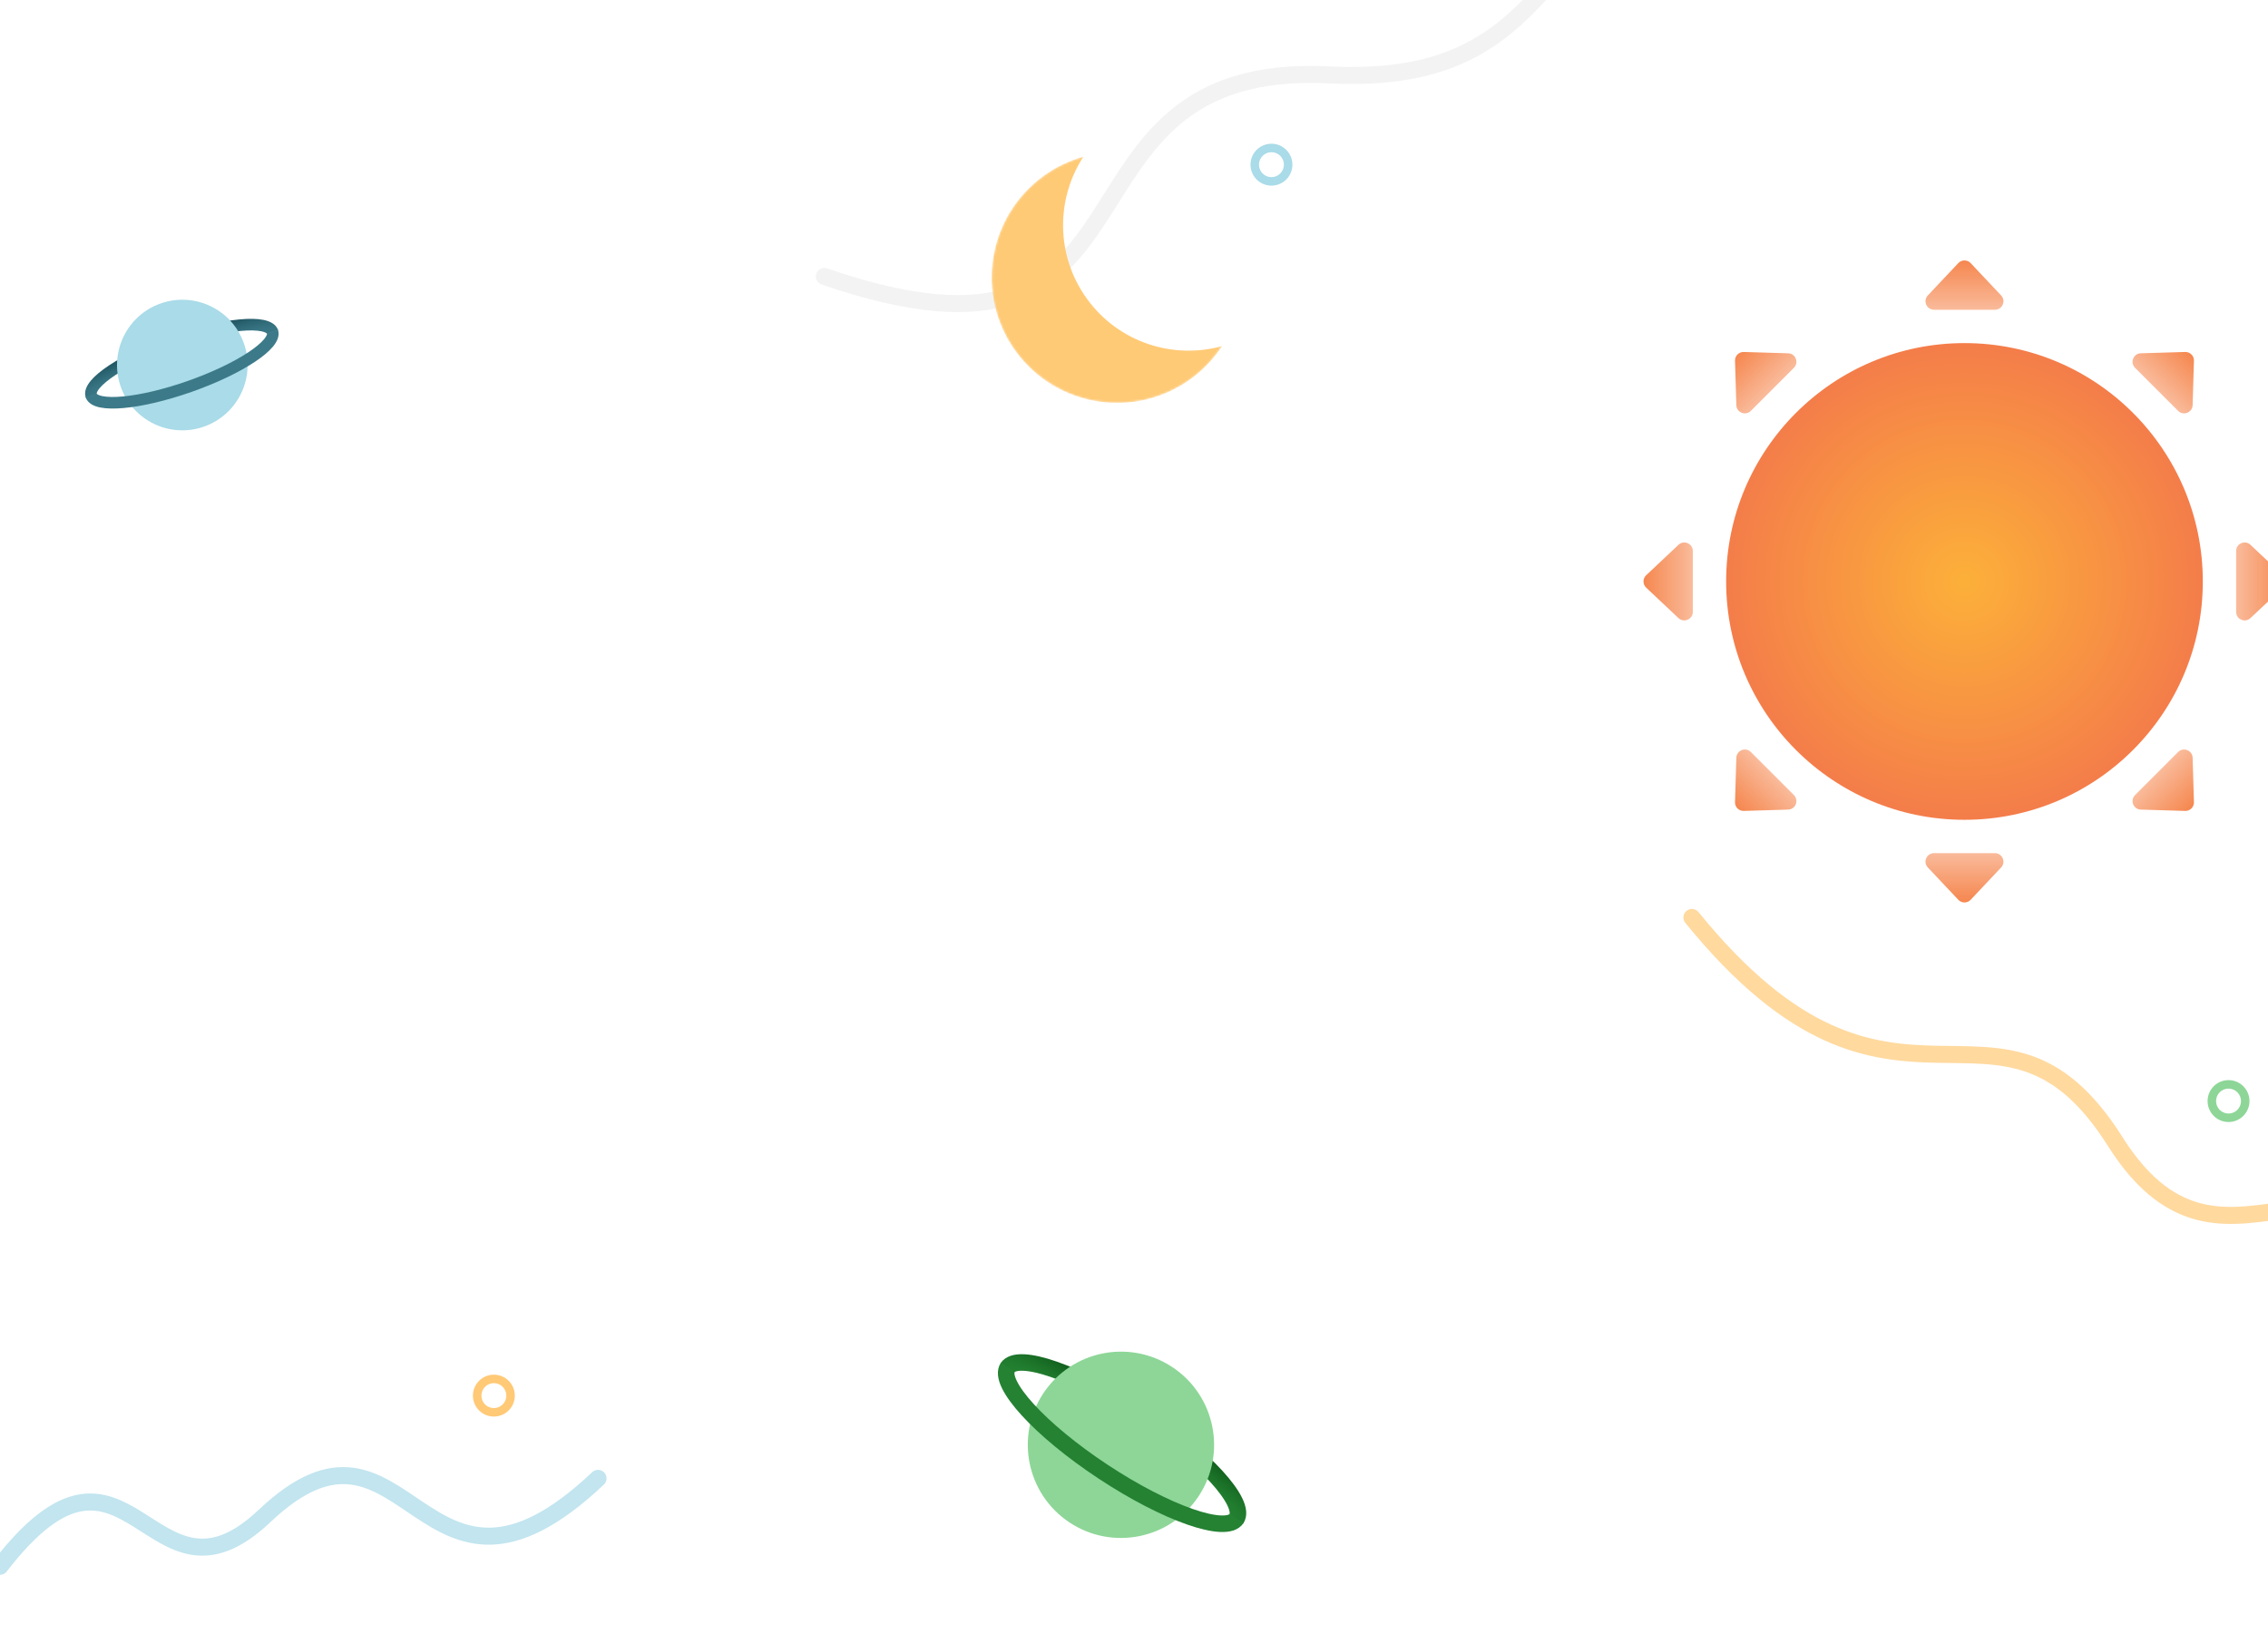<svg width="1066" height="768" viewBox="0 0 1066 768" fill="none" xmlns="http://www.w3.org/2000/svg">
<g clip-path="url(#clip0_233_832)">
<path d="M581.117 713.874C586.066 706.374 565.985 684.396 536.265 664.783C506.545 645.171 478.44 635.351 473.491 642.851" stroke="url(#paint0_radial_233_832)" stroke-width="7.768"/>
<circle cx="526.865" cy="679.028" r="43.779" transform="rotate(33.421 526.865 679.028)" fill="#8DD697"/>
<path d="M581.289 713.614C576.339 721.114 548.235 711.294 518.515 691.682C488.795 672.069 468.714 650.09 473.663 642.591" stroke="#248232" stroke-width="7.768"/>
<circle cx="232.129" cy="655.912" r="7.845" stroke="#FFC976" stroke-width="4"/>
<circle cx="597.604" cy="77.394" r="7.845" stroke="#A9DBE8" stroke-width="4"/>
<circle cx="1047.45" cy="517.48" r="7.845" stroke="#8DD697" stroke-width="4"/>
<path d="M128.132 156.026C126.04 150.086 105.262 151.989 81.722 160.277C58.182 168.566 40.794 180.1 42.886 186.04" stroke="url(#paint1_radial_233_832)" stroke-width="5.445"/>
<circle cx="85.694" cy="171.56" r="30.683" transform="rotate(-19.396 85.694 171.56)" fill="#A9DBE8"/>
<path d="M128.059 155.82C130.15 161.76 112.763 173.295 89.223 181.583C65.683 189.871 44.904 191.774 42.813 185.834" stroke="#3C7A89" stroke-width="5.445"/>
<circle cx="923.339" cy="273.268" r="112.021" fill="url(#paint2_radial_233_832)"/>
<path d="M920.427 123.659C922.006 121.982 924.671 121.982 926.25 123.659L940.555 138.844C942.96 141.397 941.15 145.587 937.644 145.587H909.034C905.527 145.587 903.718 141.397 906.122 138.844L920.427 123.659Z" fill="url(#paint3_linear_233_832)"/>
<path d="M920.427 422.878C922.006 424.555 924.671 424.555 926.25 422.878L940.555 407.692C942.96 405.14 941.15 400.95 937.644 400.95H909.034C905.527 400.95 903.718 405.14 906.122 407.692L920.427 422.878Z" fill="url(#paint4_linear_233_832)"/>
<path d="M1072.95 270.357C1074.63 271.936 1074.63 274.601 1072.95 276.18L1057.76 290.485C1055.21 292.889 1051.02 291.08 1051.02 287.573L1051.02 258.963C1051.02 255.457 1055.21 253.647 1057.76 256.052L1072.95 270.357Z" fill="url(#paint5_linear_233_832)"/>
<path d="M773.729 270.357C772.053 271.936 772.053 274.601 773.729 276.18L788.915 290.485C791.467 292.889 795.658 291.08 795.658 287.573L795.658 258.963C795.658 255.457 791.467 253.647 788.915 256.052L773.729 270.357Z" fill="url(#paint6_linear_233_832)"/>
<path d="M1027.07 165.419C1029.37 165.351 1031.26 167.235 1031.19 169.537L1030.57 190.39C1030.46 193.895 1026.22 195.579 1023.74 193.099L1003.51 172.869C1001.03 170.39 1002.71 166.147 1006.22 166.042L1027.07 165.419Z" fill="url(#paint7_linear_233_832)"/>
<path d="M815.49 377C815.421 379.302 817.306 381.186 819.608 381.117L840.461 380.494C843.966 380.39 845.649 376.147 843.17 373.668L822.94 353.437C820.46 350.958 816.218 352.642 816.113 356.146L815.49 377Z" fill="url(#paint8_linear_233_832)"/>
<path d="M1031.19 377C1031.26 379.302 1029.37 381.186 1027.07 381.117L1006.22 380.494C1002.71 380.39 1001.03 376.147 1003.51 373.668L1023.74 353.437C1026.22 350.958 1030.46 352.642 1030.57 356.146L1031.19 377Z" fill="url(#paint9_linear_233_832)"/>
<path d="M819.608 165.419C817.306 165.351 815.421 167.235 815.49 169.537L816.113 190.39C816.218 193.895 820.46 195.579 822.94 193.099L843.17 172.869C845.649 170.39 843.966 166.147 840.461 166.042L819.608 165.419Z" fill="url(#paint10_linear_233_832)"/>
<path d="M3.06526e-05 736.126C60.882 657.207 70.085 763.873 124.328 712.49C192.081 648.309 197.247 774.023 281.092 694.806" stroke="#A9DBE8" stroke-opacity="0.7" stroke-width="8" stroke-linecap="round"/>
<path d="M1146.83 631.826C1108.13 502.513 1049.2 623.645 994.185 536.506C939.173 449.367 891.159 549.36 795.227 431.187" stroke="#FFC976" stroke-opacity="0.7" stroke-width="8" stroke-linecap="round"/>
<path d="M387.48 129.934C556.454 188.087 484.637 28.093 624.786 35.203C764.936 42.314 705.073 -89.052 914.51 -103.053" stroke="#E8E9EB" stroke-opacity="0.5" stroke-width="8" stroke-linecap="round"/>
<mask id="mask0_233_832" style="mask-type:alpha" maskUnits="userSpaceOnUse" x="466" y="71" width="119" height="119">
<circle cx="525.043" cy="130.419" r="58.964" transform="rotate(143.799 525.043 130.419)" fill="#C4C4C4"/>
</mask>
<g mask="url(#mask0_233_832)">
<path fill-rule="evenodd" clip-rule="evenodd" d="M490.218 82.838C463.939 102.071 458.228 138.966 477.462 165.244C496.695 191.523 533.59 197.234 559.868 178C565.78 173.674 570.651 168.453 574.431 162.661C551.471 169.041 525.955 161.029 511.049 140.662C496.142 120.295 496.219 93.551 509.242 73.595C502.578 75.447 496.129 78.511 490.218 82.838Z" fill="#FFCA76"/>
</g>
</g>
<defs>
<radialGradient id="paint0_radial_233_832" cx="0" cy="0" r="1" gradientUnits="userSpaceOnUse" gradientTransform="translate(527.304 678.363) rotate(-56.579) scale(31.352 248.482)">
<stop offset="0.219" stop-color="#248232"/>
<stop offset="0.698" stop-color="#095114"/>
</radialGradient>
<radialGradient id="paint1_radial_233_832" cx="0" cy="0" r="1" gradientUnits="userSpaceOnUse" gradientTransform="translate(85.509 171.033) rotate(-109.396) scale(21.973 174.153)">
<stop offset="0.219" stop-color="#3C7A89"/>
<stop offset="0.698" stop-color="#134450"/>
</radialGradient>
<radialGradient id="paint2_radial_233_832" cx="0" cy="0" r="1" gradientUnits="userSpaceOnUse" gradientTransform="translate(923.339 273.268) rotate(90) scale(112.021)">
<stop stop-color="#FCB039"/>
<stop offset="1" stop-color="#F47D4A"/>
</radialGradient>
<linearGradient id="paint3_linear_233_832" x1="923.339" y1="120.568" x2="923.339" y2="153.927" gradientUnits="userSpaceOnUse">
<stop stop-color="#F58349"/>
<stop offset="0.818" stop-color="#F58349" stop-opacity="0.51"/>
<stop offset="1" stop-color="#F58349" stop-opacity="0"/>
</linearGradient>
<linearGradient id="paint4_linear_233_832" x1="923.339" y1="425.969" x2="923.339" y2="392.61" gradientUnits="userSpaceOnUse">
<stop stop-color="#F58349"/>
<stop offset="0.818" stop-color="#F58349" stop-opacity="0.51"/>
<stop offset="1" stop-color="#F58349" stop-opacity="0"/>
</linearGradient>
<linearGradient id="paint5_linear_233_832" x1="1076.04" y1="273.268" x2="1042.68" y2="273.268" gradientUnits="userSpaceOnUse">
<stop stop-color="#F58349"/>
<stop offset="0.818" stop-color="#F58349" stop-opacity="0.51"/>
<stop offset="1" stop-color="#F58349" stop-opacity="0"/>
</linearGradient>
<linearGradient id="paint6_linear_233_832" x1="770.638" y1="273.268" x2="803.998" y2="273.268" gradientUnits="userSpaceOnUse">
<stop stop-color="#F58349"/>
<stop offset="0.818" stop-color="#F58349" stop-opacity="0.51"/>
<stop offset="1" stop-color="#F58349" stop-opacity="0"/>
</linearGradient>
<linearGradient id="paint7_linear_233_832" x1="1031.31" y1="165.293" x2="1007.73" y2="188.881" gradientUnits="userSpaceOnUse">
<stop stop-color="#F58349"/>
<stop offset="0.818" stop-color="#F58349" stop-opacity="0.51"/>
<stop offset="1" stop-color="#F58349" stop-opacity="0"/>
</linearGradient>
<linearGradient id="paint8_linear_233_832" x1="815.363" y1="381.244" x2="838.952" y2="357.655" gradientUnits="userSpaceOnUse">
<stop stop-color="#F58349"/>
<stop offset="0.818" stop-color="#F58349" stop-opacity="0.51"/>
<stop offset="1" stop-color="#F58349" stop-opacity="0"/>
</linearGradient>
<linearGradient id="paint9_linear_233_832" x1="1031.31" y1="381.244" x2="1007.73" y2="357.655" gradientUnits="userSpaceOnUse">
<stop stop-color="#F58349"/>
<stop offset="0.818" stop-color="#F58349" stop-opacity="0.51"/>
<stop offset="1" stop-color="#F58349" stop-opacity="0"/>
</linearGradient>
<linearGradient id="paint10_linear_233_832" x1="815.363" y1="165.293" x2="838.952" y2="188.881" gradientUnits="userSpaceOnUse">
<stop stop-color="#F58349"/>
<stop offset="0.818" stop-color="#F58349" stop-opacity="0.51"/>
<stop offset="1" stop-color="#F58349" stop-opacity="0"/>
</linearGradient>
<clipPath id="clip0_233_832">
<rect width="1066" height="768" fill="white"/>
</clipPath>
</defs>
</svg>
